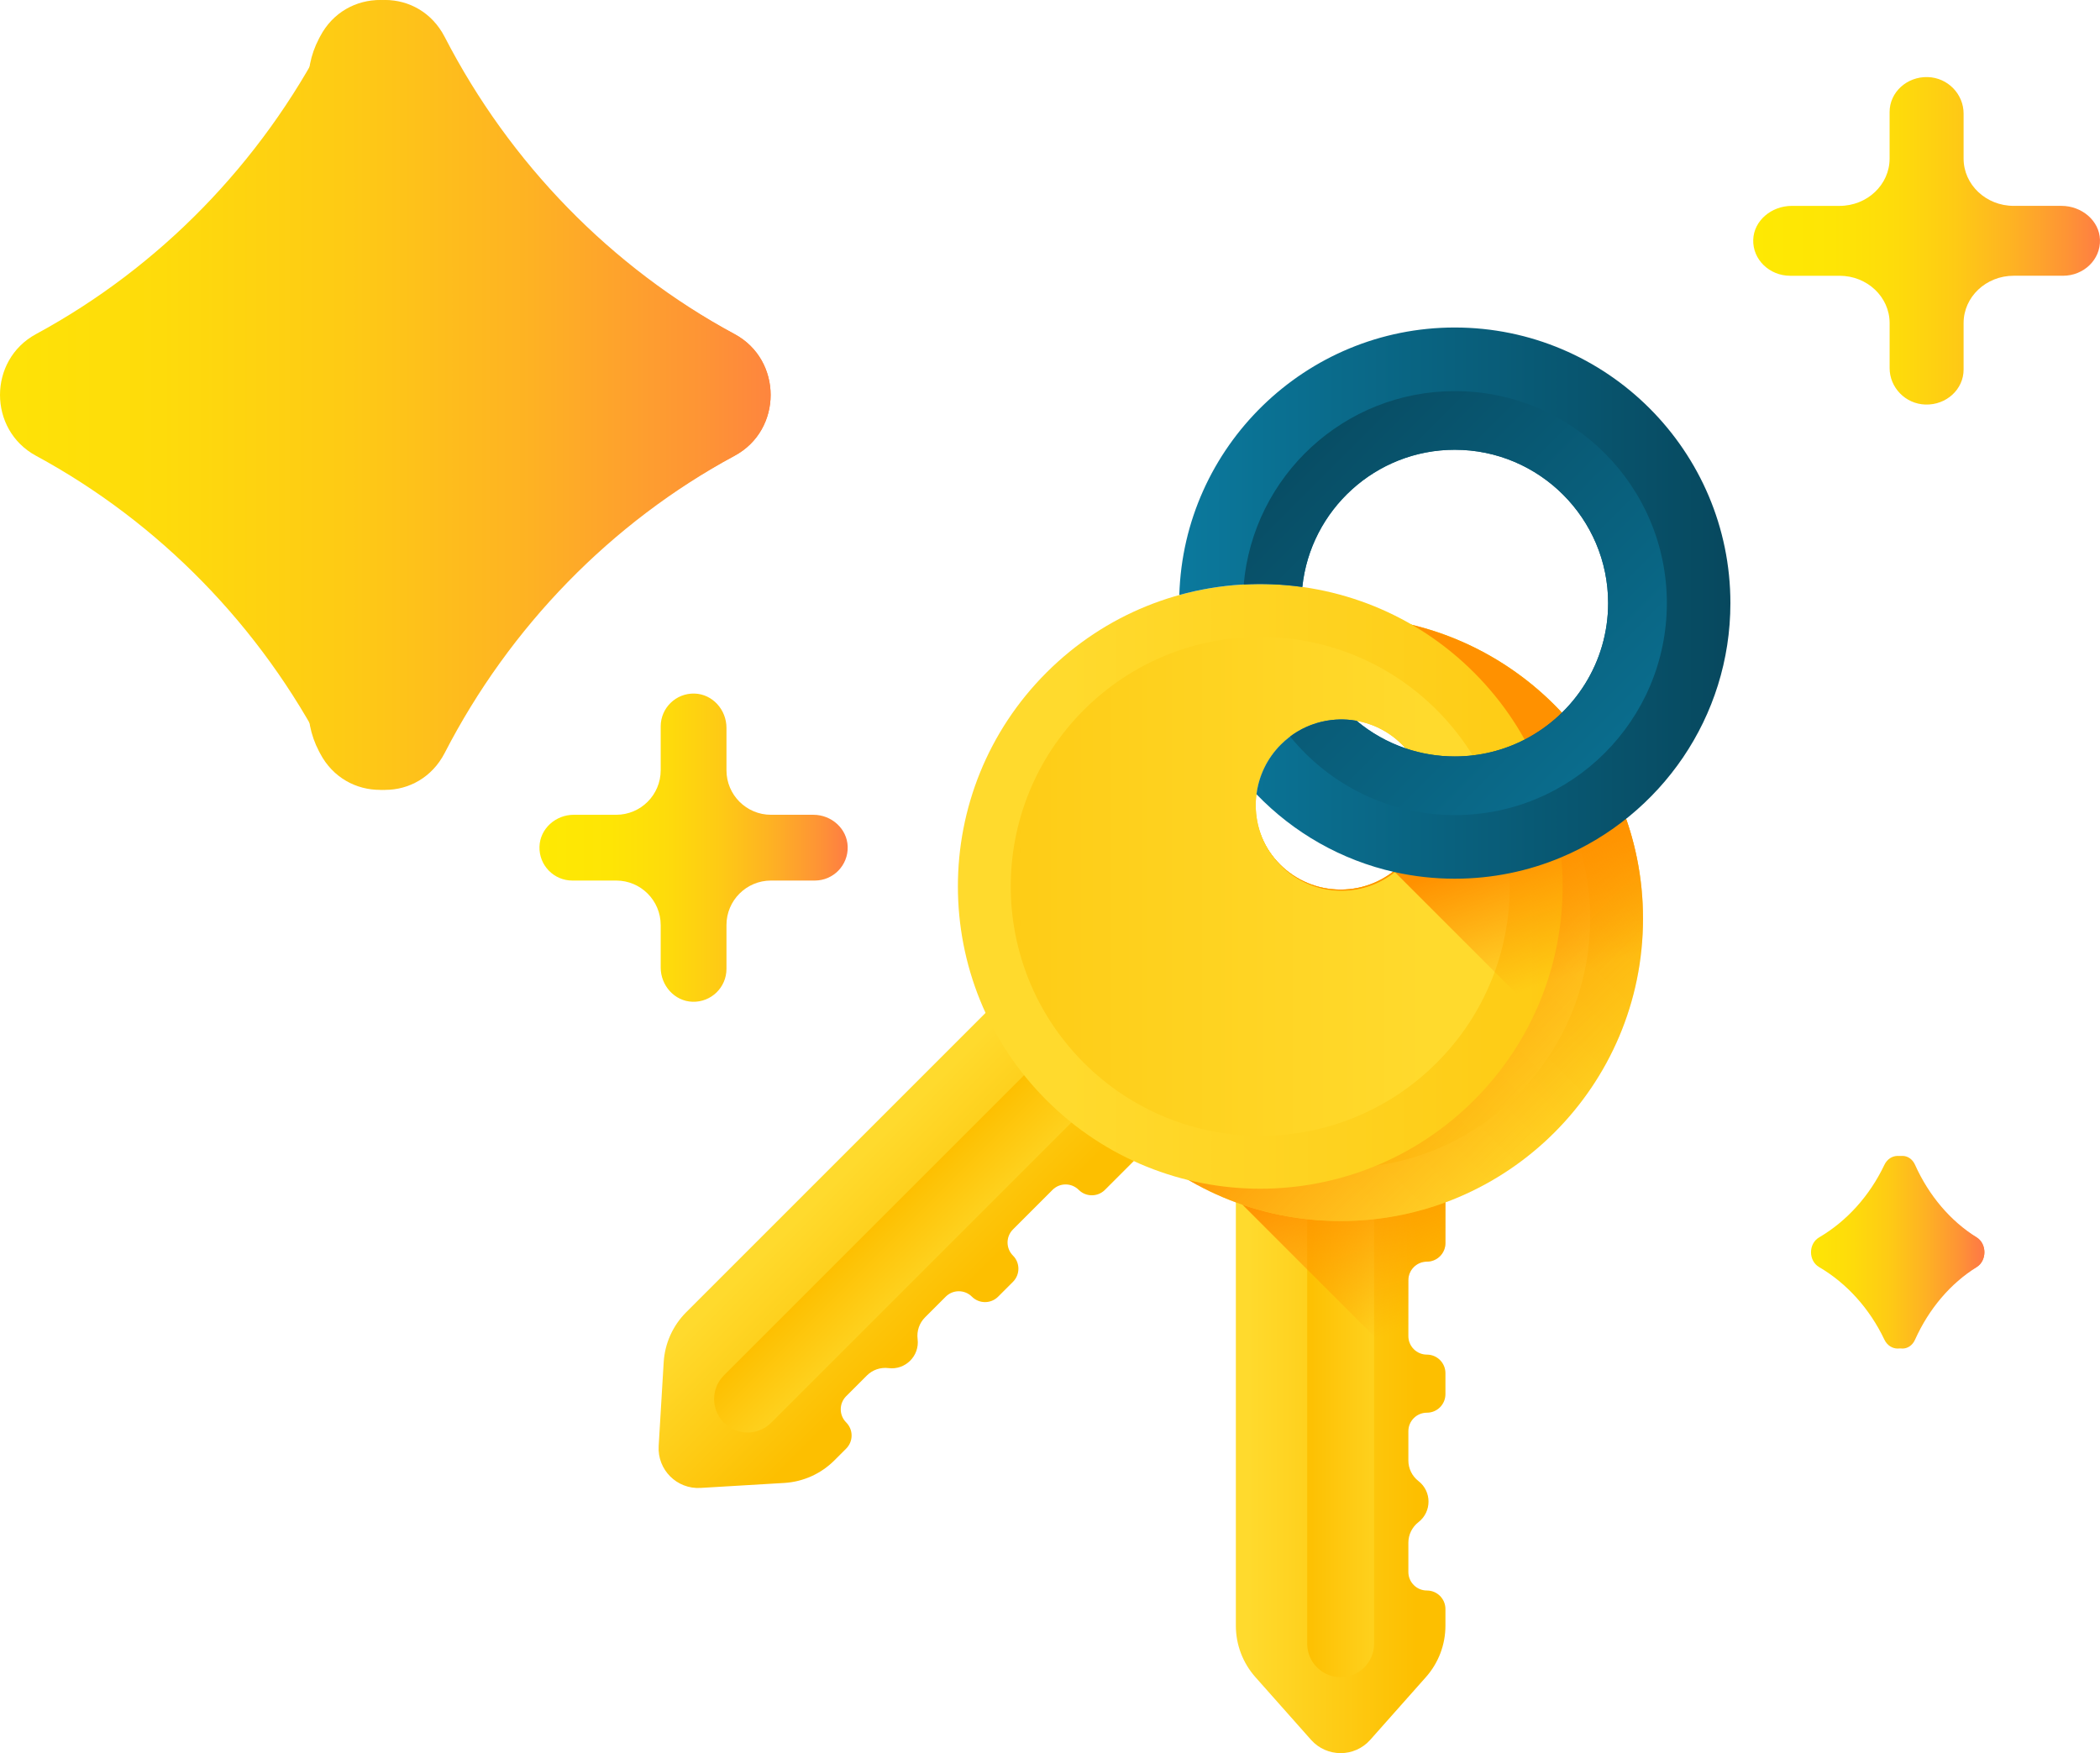 <svg width="109" height="91" viewBox="0 0 109 91" fill="none" xmlns="http://www.w3.org/2000/svg">
<path d="M38.133 17.343C31.726 13.873 26.465 8.481 23.08 1.914C21.765 -0.638 18.235 -0.638 16.919 1.914C13.535 8.481 8.274 13.873 1.867 17.343C-0.622 18.691 -0.622 22.309 1.867 23.657C8.274 27.127 13.535 32.519 16.92 39.086C18.235 41.638 21.765 41.638 23.081 39.086C26.465 32.519 31.726 27.127 38.133 23.657C40.622 22.309 40.622 18.691 38.133 17.343Z" fill="url(#paint0_linear)"/>
<path d="M38.124 17.343C31.627 13.875 26.292 8.485 22.858 1.921C21.527 -0.622 17.942 -0.649 16.614 1.895C16.595 1.931 16.576 1.967 16.557 2.003C15.669 3.69 15.858 5.746 17.015 7.257C20.198 11.416 24.24 14.869 28.874 17.342C31.379 18.679 31.379 22.32 28.874 23.657C24.24 26.131 20.198 29.584 17.015 33.742C15.858 35.254 15.669 37.31 16.557 38.997C16.576 39.033 16.595 39.069 16.614 39.105C17.942 41.649 21.527 41.623 22.858 39.079C26.291 32.515 31.627 27.125 38.124 23.657C40.625 22.323 40.625 18.678 38.124 17.343Z" fill="url(#paint1_linear)"/>
<path d="M102.58 64.23C101.138 63.384 99.955 62.068 99.193 60.467C98.897 59.844 98.103 59.844 97.807 60.467C97.045 62.068 95.862 63.384 94.42 64.23C93.86 64.559 93.86 65.441 94.42 65.77C95.862 66.616 97.045 67.932 97.807 69.533C98.103 70.156 98.897 70.156 99.193 69.533C99.955 67.932 101.138 66.616 102.58 65.77C103.14 65.441 103.14 64.559 102.58 64.23Z" fill="url(#paint2_linear)"/>
<path d="M102.603 64.229C101.24 63.382 100.121 62.066 99.4 60.462C99.122 59.842 98.366 59.848 98.087 60.468C98.083 60.477 98.079 60.486 98.075 60.494C97.891 60.899 97.931 61.392 98.169 61.755C98.838 62.776 99.689 63.623 100.664 64.229C101.194 64.558 101.194 65.442 100.664 65.771C99.689 66.377 98.838 67.225 98.169 68.245C97.931 68.608 97.891 69.101 98.075 69.506C98.079 69.514 98.083 69.523 98.087 69.532C98.366 70.152 99.122 70.158 99.4 69.538C100.121 67.934 101.24 66.618 102.603 65.771C103.132 65.442 103.132 64.558 102.603 64.229Z" fill="url(#paint3_linear)"/>
<path d="M42.221 42.293H40.017C38.741 42.293 37.707 41.259 37.707 39.982V37.778C37.707 36.844 36.987 36.029 36.052 36.001C35.086 35.972 34.293 36.747 34.293 37.707V39.983C34.293 41.259 33.259 42.293 31.982 42.293H29.778C28.844 42.293 28.029 43.013 28.001 43.947C27.972 44.914 28.747 45.707 29.707 45.707H31.983C33.259 45.707 34.293 46.741 34.293 48.018V50.222C34.293 51.156 35.013 51.971 35.947 51.999C36.914 52.028 37.707 51.253 37.707 50.293V48.017C37.707 46.741 38.741 45.707 40.017 45.707H42.293C43.253 45.707 44.028 44.914 43.999 43.947C43.971 43.013 43.156 42.293 42.221 42.293Z" fill="url(#paint4_linear)"/>
<path d="M106.999 10.686H104.519C103.084 10.686 101.92 9.587 101.92 8.231V5.89C101.92 4.896 101.11 4.031 100.059 4.001C98.972 3.97 98.079 4.793 98.079 5.814V8.232C98.079 9.587 96.916 10.687 95.48 10.687H93.001C91.949 10.687 91.032 11.452 91.001 12.444C90.968 13.471 91.84 14.314 92.92 14.314H95.48C96.916 14.314 98.08 15.413 98.08 16.769V19.11C98.08 20.104 98.89 20.969 99.941 20.999C101.028 21.03 101.92 20.206 101.92 19.186V16.768C101.92 15.413 103.084 14.313 104.52 14.313H107.08C108.16 14.313 109.032 13.471 108.999 12.444C108.967 11.452 108.05 10.686 106.999 10.686Z" fill="url(#paint5_linear)"/>
<g clip-path="url(#clip0)">
<path d="M73.101 81.597V80.078C73.101 79.661 73.294 79.267 73.624 79.011C74.321 78.47 74.321 77.418 73.624 76.877C73.294 76.621 73.101 76.227 73.101 75.809V74.29C73.101 73.759 73.532 73.329 74.063 73.329C74.594 73.329 75.025 72.898 75.025 72.367V71.276C75.025 70.745 74.594 70.314 74.063 70.314C73.531 70.314 73.101 69.883 73.101 69.352V66.45C73.101 65.919 73.532 65.488 74.063 65.488C74.594 65.488 75.025 65.057 75.025 64.526V59.624H64.147V84.388C64.147 85.369 64.507 86.317 65.158 87.051L68.048 90.308C68.866 91.231 70.306 91.231 71.124 90.308L74.014 87.051C74.665 86.317 75.025 85.369 75.025 84.388V83.521C75.025 82.99 74.594 82.559 74.063 82.559C73.532 82.559 73.101 82.129 73.101 81.597Z" fill="url(#paint6_linear)"/>
<path d="M71.321 59.624V85.323C71.321 86.281 70.544 87.058 69.586 87.058C68.628 87.058 67.851 86.281 67.851 85.323V59.624H71.321Z" fill="url(#paint7_linear)"/>
<path d="M75.025 71.276C75.025 70.745 74.594 70.314 74.063 70.314C73.531 70.314 73.101 69.883 73.101 69.352V66.45C73.101 65.919 73.532 65.488 74.063 65.488C74.594 65.488 75.025 65.058 75.025 64.526V59.624H64.147V62.19L74.861 72.903C74.964 72.75 75.025 72.566 75.025 72.367V71.276H75.025Z" fill="url(#paint8_linear)"/>
<path d="M69.586 31.993C60.919 31.993 53.892 39.019 53.892 47.687C53.892 56.354 60.918 63.381 69.586 63.381C78.254 63.381 85.28 56.354 85.28 47.687C85.28 39.019 78.254 31.993 69.586 31.993ZM69.586 46.175C67.129 46.175 65.136 44.184 65.136 41.725C65.136 39.268 67.129 37.277 69.586 37.277C72.043 37.277 74.036 39.268 74.036 41.725C74.036 44.184 72.043 46.175 69.586 46.175Z" fill="url(#paint9_linear)"/>
<path d="M69.586 34.736C62.433 34.736 56.635 40.534 56.635 47.687C56.635 54.839 62.433 60.637 69.586 60.637C76.739 60.637 82.537 54.839 82.537 47.687C82.537 40.534 76.739 34.736 69.586 34.736ZM69.586 46.175C67.129 46.175 65.136 44.184 65.136 41.725C65.136 39.268 67.129 37.277 69.586 37.277C72.043 37.277 74.036 39.268 74.036 41.725C74.036 44.184 72.043 46.175 69.586 46.175Z" fill="url(#paint10_linear)"/>
<path d="M69.586 31.993C60.919 31.993 53.892 39.019 53.892 47.687C53.892 56.354 60.918 63.381 69.586 63.381C78.254 63.381 85.28 56.354 85.28 47.687C85.28 39.019 78.254 31.993 69.586 31.993ZM69.586 46.175C67.129 46.175 65.136 44.184 65.136 41.725C65.136 39.268 67.129 37.277 69.586 37.277C72.043 37.277 74.036 39.268 74.036 41.725C74.036 44.184 72.043 46.175 69.586 46.175Z" fill="url(#paint11_linear)"/>
<path d="M43.92 72.473L44.994 71.399C45.29 71.104 45.705 70.962 46.119 71.014C46.994 71.125 47.738 70.38 47.628 69.505C47.576 69.091 47.718 68.676 48.013 68.381L49.087 67.307C49.462 66.931 50.071 66.931 50.447 67.307C50.823 67.682 51.432 67.682 51.807 67.307L52.579 66.535C52.954 66.159 52.954 65.55 52.579 65.175C52.203 64.799 52.203 64.19 52.579 63.815L54.631 61.763C55.007 61.387 55.615 61.387 55.991 61.763C56.367 62.138 56.976 62.138 57.351 61.763L60.818 58.296L53.126 50.605L35.616 68.115C34.922 68.809 34.507 69.733 34.448 70.713L34.188 75.06C34.114 76.29 35.132 77.308 36.363 77.234L40.71 76.975C41.689 76.916 42.613 76.5 43.307 75.806L43.92 75.193C44.296 74.818 44.296 74.209 43.92 73.833C43.545 73.457 43.545 72.849 43.92 72.473Z" fill="url(#paint12_linear)"/>
<path d="M58.199 55.677L40.027 73.849C39.349 74.527 38.251 74.527 37.573 73.849C36.896 73.171 36.896 72.073 37.573 71.395L55.745 53.223L58.199 55.677Z" fill="url(#paint13_linear)"/>
<path d="M76.511 34.912C70.382 28.783 60.445 28.783 54.316 34.912C48.187 41.041 48.187 50.978 54.316 57.106C60.445 63.236 70.382 63.235 76.511 57.106C82.64 50.978 82.64 41.041 76.511 34.912ZM66.482 44.94C64.745 43.203 64.743 40.386 66.482 38.647C68.22 36.91 71.036 36.911 72.774 38.648C74.511 40.386 74.513 43.203 72.775 44.94C71.036 46.679 68.219 46.678 66.482 44.94Z" fill="url(#paint14_linear)"/>
<path d="M74.571 36.852C69.513 31.794 61.314 31.794 56.256 36.852C51.198 41.91 51.198 50.109 56.256 55.167C61.314 60.225 69.513 60.225 74.571 55.167C79.629 50.109 79.629 41.909 74.571 36.852ZM66.482 44.94C64.745 43.203 64.743 40.386 66.482 38.647C68.22 36.91 71.037 36.911 72.774 38.649C74.512 40.386 74.513 43.203 72.775 44.94C71.037 46.679 68.219 46.678 66.482 44.94Z" fill="url(#paint15_linear)"/>
<path d="M72.404 45.272L82.988 55.856C84.442 53.477 85.28 50.68 85.28 47.687C85.28 45.603 84.873 43.614 84.136 41.795C82.766 43.099 79.316 45.462 72.404 45.272Z" fill="url(#paint16_linear)"/>
<path d="M75.51 17C67.765 17 61.436 23.191 61.212 30.885C63.294 30.31 65.469 30.17 67.597 30.468C68.016 26.472 71.404 23.346 75.51 23.346C79.9 23.346 83.47 26.918 83.47 31.306C83.47 34.388 81.707 37.068 79.139 38.39C78.05 38.95 76.816 39.265 75.51 39.265C74.619 39.265 73.762 39.118 72.961 38.846H72.959C72.02 38.528 71.16 38.038 70.414 37.415C69.031 37.166 67.552 37.577 66.483 38.647C65.758 39.372 65.336 40.284 65.217 41.226C67.13 43.216 69.616 44.652 72.404 45.272C73.405 45.494 74.444 45.611 75.51 45.611C77.468 45.611 79.335 45.216 81.036 44.501C86.189 42.335 89.816 37.236 89.816 31.306C89.816 23.418 83.398 17 75.51 17V17Z" fill="url(#paint17_linear)"/>
<path d="M86.517 31.306C86.517 25.229 81.591 20.302 75.514 20.302C69.763 20.302 65.045 24.716 64.555 30.34C65.57 30.285 66.588 30.327 67.596 30.468C68.015 26.472 71.404 23.346 75.51 23.346C79.9 23.346 83.47 26.917 83.47 31.306C83.47 34.388 81.707 37.068 79.138 38.39C78.05 38.95 76.816 39.265 75.51 39.265C74.618 39.265 73.761 39.118 72.96 38.846H72.959C72.02 38.528 71.16 38.037 70.414 37.415C69.228 37.202 67.973 37.475 66.965 38.23C68.982 40.718 72.062 42.309 75.514 42.309C81.591 42.309 86.517 37.383 86.517 31.306Z" fill="url(#paint18_linear)"/>
</g>
<defs>
<linearGradient id="paint0_linear" x1="-15.659" y1="20.5" x2="41.968" y2="20.5" gradientUnits="userSpaceOnUse">
<stop stop-color="#FEE903"/>
<stop offset="0.231" stop-color="#FEE505"/>
<stop offset="0.417" stop-color="#FEDB0B"/>
<stop offset="0.588" stop-color="#FECA15"/>
<stop offset="0.75" stop-color="#FEB223"/>
<stop offset="0.905" stop-color="#FE9435"/>
<stop offset="1" stop-color="#FE7D43"/>
</linearGradient>
<linearGradient id="paint1_linear" x1="-15.659" y1="20.5" x2="41.968" y2="20.5" gradientUnits="userSpaceOnUse">
<stop stop-color="#FEE903"/>
<stop offset="0.231" stop-color="#FEE505"/>
<stop offset="0.417" stop-color="#FEDB0B"/>
<stop offset="0.588" stop-color="#FECA15"/>
<stop offset="0.75" stop-color="#FEB223"/>
<stop offset="0.905" stop-color="#FE9435"/>
<stop offset="1" stop-color="#FE7D43"/>
</linearGradient>
<linearGradient id="paint2_linear" x1="91.545" y1="65" x2="102.73" y2="65" gradientUnits="userSpaceOnUse">
<stop stop-color="#FEE903"/>
<stop offset="0.231" stop-color="#FEE505"/>
<stop offset="0.417" stop-color="#FEDB0B"/>
<stop offset="0.588" stop-color="#FECA15"/>
<stop offset="0.75" stop-color="#FEB223"/>
<stop offset="0.905" stop-color="#FE9435"/>
<stop offset="1" stop-color="#FE7D43"/>
</linearGradient>
<linearGradient id="paint3_linear" x1="91.545" y1="65" x2="102.73" y2="65" gradientUnits="userSpaceOnUse">
<stop stop-color="#FEE903"/>
<stop offset="0.231" stop-color="#FEE505"/>
<stop offset="0.417" stop-color="#FEDB0B"/>
<stop offset="0.588" stop-color="#FECA15"/>
<stop offset="0.75" stop-color="#FEB223"/>
<stop offset="0.905" stop-color="#FE9435"/>
<stop offset="1" stop-color="#FE7D43"/>
</linearGradient>
<linearGradient id="paint4_linear" x1="28" y1="44" x2="44" y2="44" gradientUnits="userSpaceOnUse">
<stop stop-color="#FEE903"/>
<stop offset="0.231" stop-color="#FEE505"/>
<stop offset="0.417" stop-color="#FEDB0B"/>
<stop offset="0.588" stop-color="#FECA15"/>
<stop offset="0.75" stop-color="#FEB223"/>
<stop offset="0.905" stop-color="#FE9435"/>
<stop offset="1" stop-color="#FE7D43"/>
</linearGradient>
<linearGradient id="paint5_linear" x1="91" y1="12.5" x2="108.999" y2="12.5" gradientUnits="userSpaceOnUse">
<stop stop-color="#FEE903"/>
<stop offset="0.231" stop-color="#FEE505"/>
<stop offset="0.417" stop-color="#FEDB0B"/>
<stop offset="0.588" stop-color="#FECA15"/>
<stop offset="0.75" stop-color="#FEB223"/>
<stop offset="0.905" stop-color="#FE9435"/>
<stop offset="1" stop-color="#FE7D43"/>
</linearGradient>
<linearGradient id="paint6_linear" x1="64.823" y1="75.312" x2="73.516" y2="75.312" gradientUnits="userSpaceOnUse">
<stop stop-color="#FFDA2D"/>
<stop offset="1" stop-color="#FDBF00"/>
</linearGradient>
<linearGradient id="paint7_linear" x1="73.203" y1="73.341" x2="67.701" y2="73.341" gradientUnits="userSpaceOnUse">
<stop stop-color="#FFDA2D"/>
<stop offset="1" stop-color="#FDBF00"/>
</linearGradient>
<linearGradient id="paint8_linear" x1="72.787" y1="68.959" x2="69.402" y2="60.444" gradientUnits="userSpaceOnUse">
<stop stop-color="#FF9100" stop-opacity="0"/>
<stop offset="1" stop-color="#FF9100"/>
</linearGradient>
<linearGradient id="paint9_linear" x1="62.529" y1="54.743" x2="94.271" y2="23.002" gradientUnits="userSpaceOnUse">
<stop stop-color="#FFDA2D"/>
<stop offset="1" stop-color="#FDBF00"/>
</linearGradient>
<linearGradient id="paint10_linear" x1="75.809" y1="41.463" x2="45.772" y2="71.5" gradientUnits="userSpaceOnUse">
<stop stop-color="#FFDA2D"/>
<stop offset="1" stop-color="#FDBF00"/>
</linearGradient>
<linearGradient id="paint11_linear" x1="81.412" y1="59.513" x2="70.769" y2="48.869" gradientUnits="userSpaceOnUse">
<stop stop-color="#FF9100" stop-opacity="0"/>
<stop offset="1" stop-color="#FF9100"/>
</linearGradient>
<linearGradient id="paint12_linear" x1="42.492" y1="62.189" x2="48.637" y2="68.334" gradientUnits="userSpaceOnUse">
<stop stop-color="#FFDA2D"/>
<stop offset="1" stop-color="#FDBF00"/>
</linearGradient>
<linearGradient id="paint13_linear" x1="49.809" y1="66.719" x2="45.919" y2="62.83" gradientUnits="userSpaceOnUse">
<stop stop-color="#FFDA2D"/>
<stop offset="1" stop-color="#FDBF00"/>
</linearGradient>
<linearGradient id="paint14_linear" x1="55.412" y1="46.025" x2="100.295" y2="46.025" gradientUnits="userSpaceOnUse">
<stop stop-color="#FFDA2D"/>
<stop offset="1" stop-color="#FDBF00"/>
</linearGradient>
<linearGradient id="paint15_linear" x1="74.19" y1="46.025" x2="31.718" y2="46.025" gradientUnits="userSpaceOnUse">
<stop stop-color="#FFDA2D"/>
<stop offset="1" stop-color="#FDBF00"/>
</linearGradient>
<linearGradient id="paint16_linear" x1="80.698" y1="50.929" x2="78.477" y2="44.107" gradientUnits="userSpaceOnUse">
<stop stop-color="#FF9100" stop-opacity="0"/>
<stop offset="1" stop-color="#FF9100"/>
</linearGradient>
<linearGradient id="paint17_linear" x1="61.212" y1="31.306" x2="89.816" y2="31.306" gradientUnits="userSpaceOnUse">
<stop stop-color="#0B799D"/>
<stop offset="1" stop-color="#07485E"/>
</linearGradient>
<linearGradient id="paint18_linear" x1="89.703" y1="45.493" x2="65.044" y2="20.835" gradientUnits="userSpaceOnUse">
<stop stop-color="#0B799D"/>
<stop offset="1" stop-color="#07485E"/>
</linearGradient>
<clipPath id="clip0">
<rect width="74" height="74" fill="white" transform="translate(25 17)"/>
</clipPath>
</defs>
</svg>
